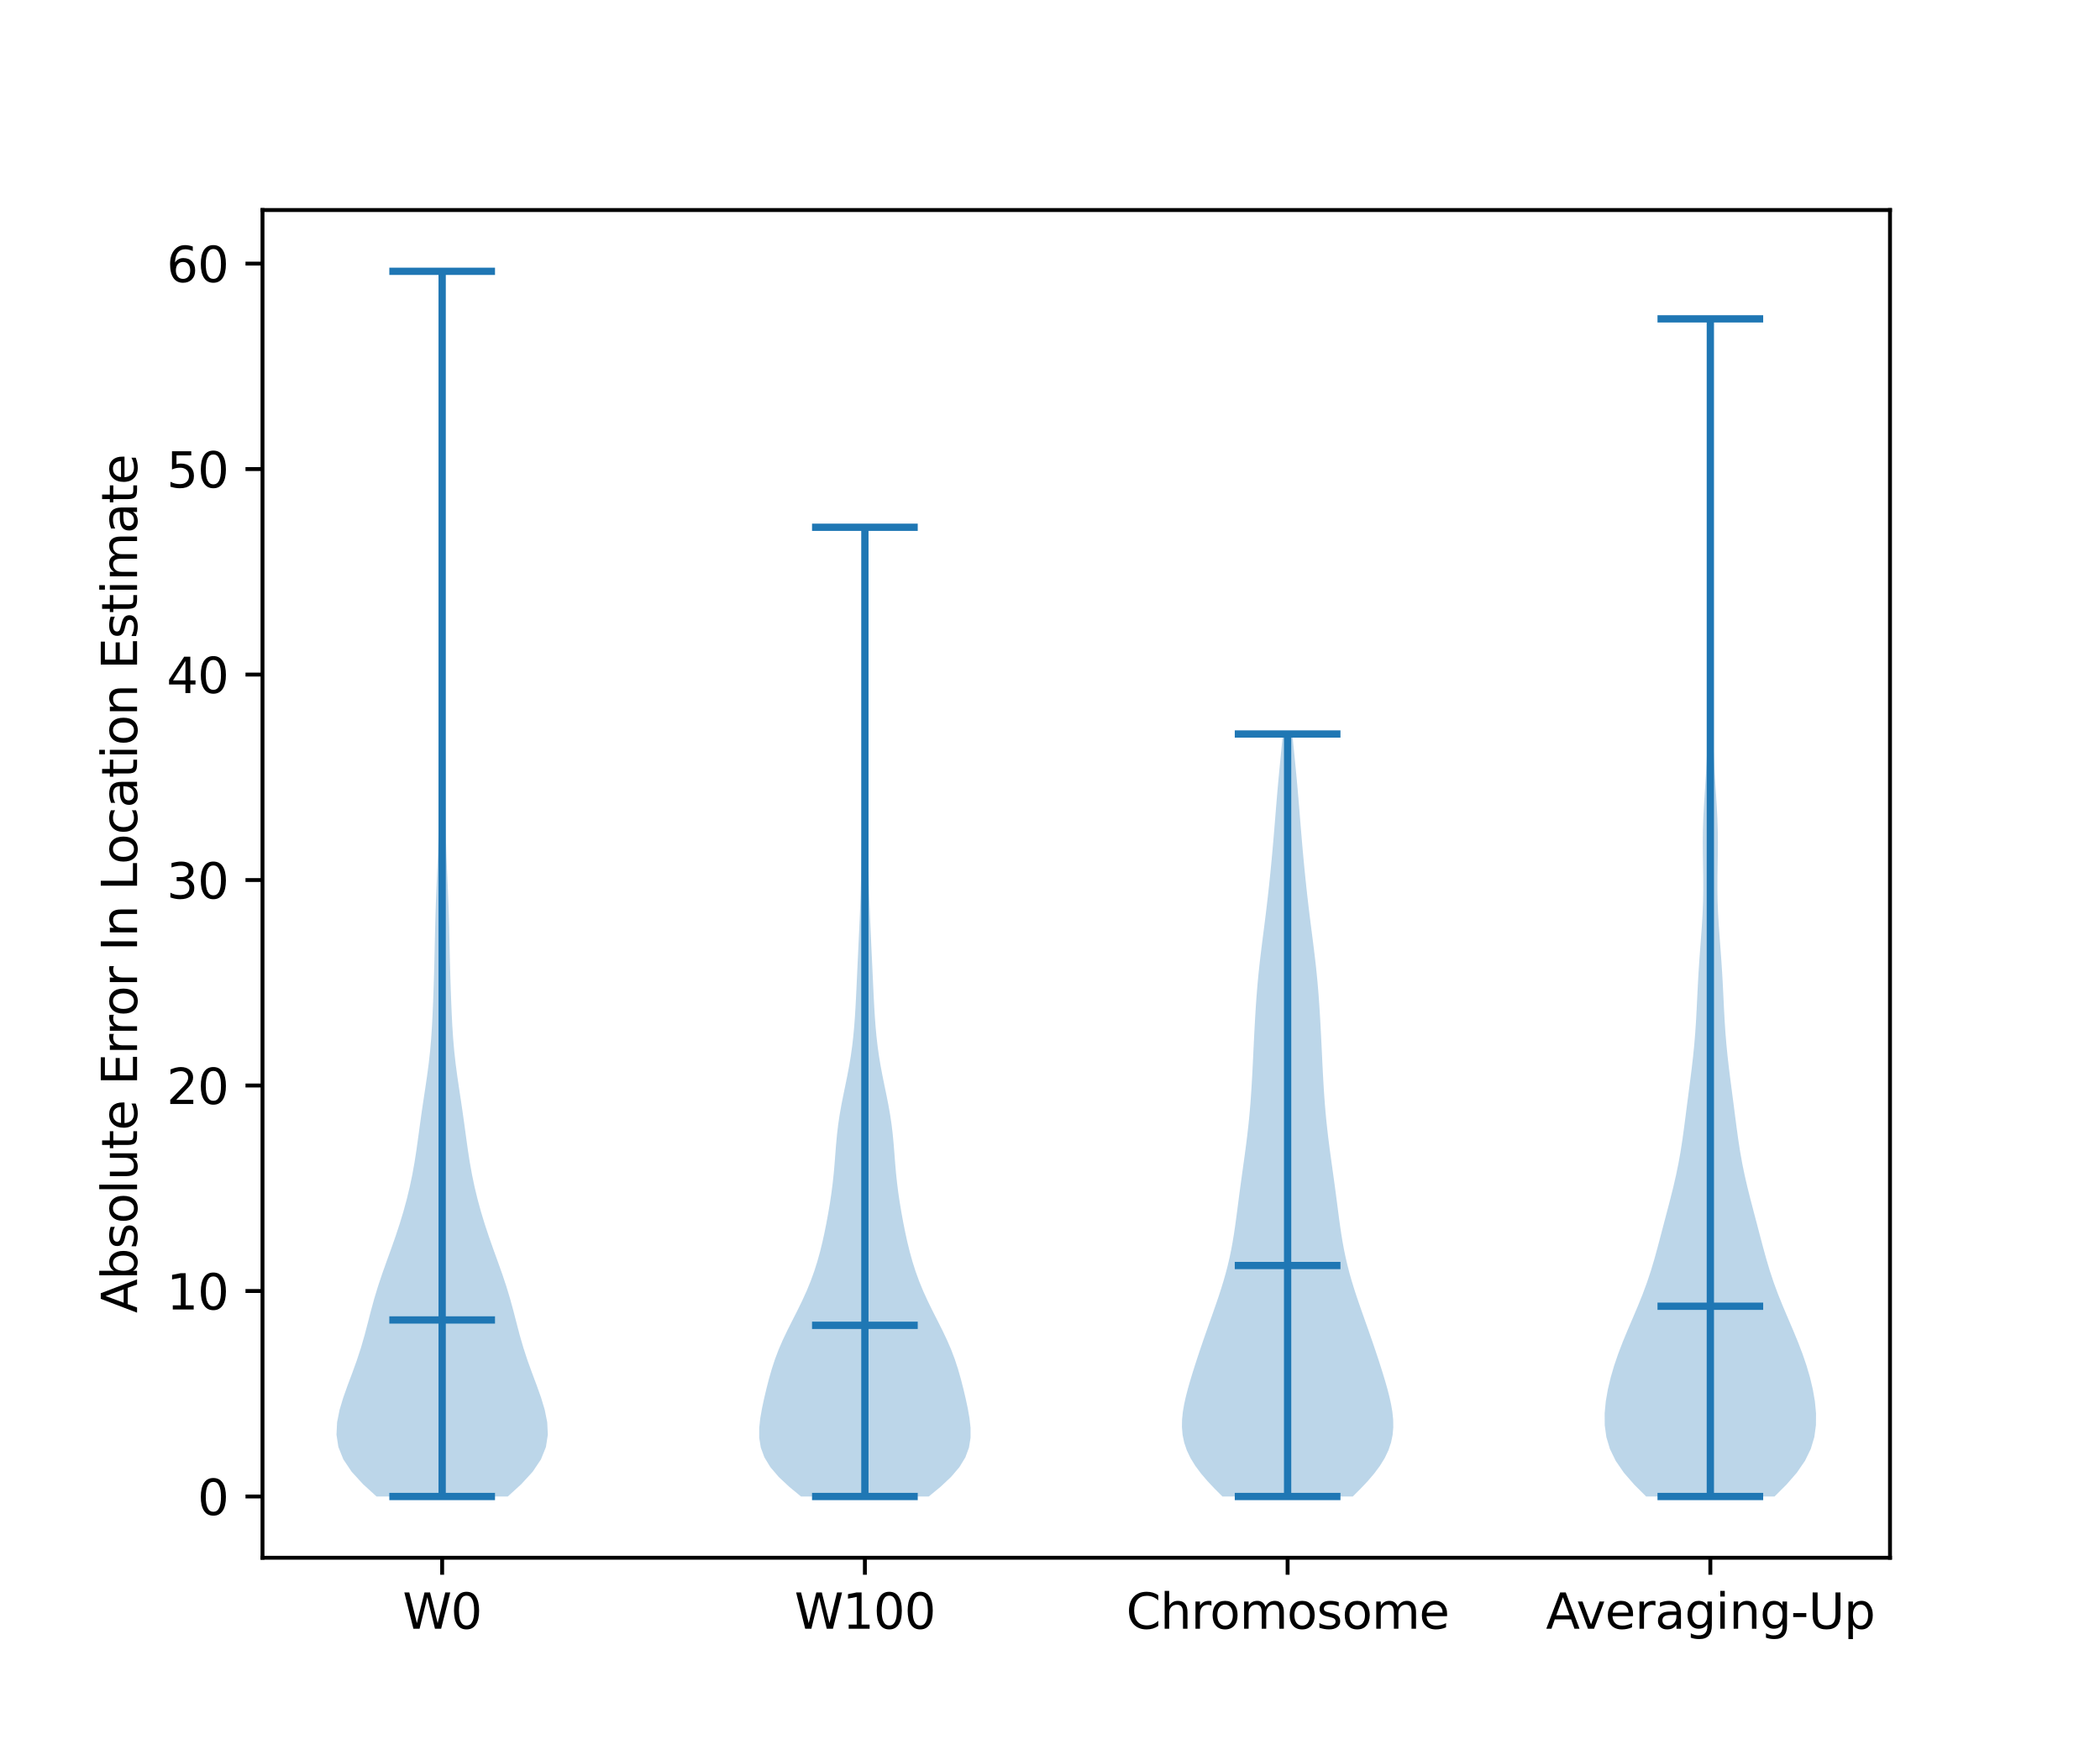 <?xml version="1.0" encoding="utf-8" standalone="no"?>
<!DOCTYPE svg PUBLIC "-//W3C//DTD SVG 1.1//EN"
  "http://www.w3.org/Graphics/SVG/1.1/DTD/svg11.dtd">
<svg xmlns:xlink="http://www.w3.org/1999/xlink" width="432pt" height="360pt" viewBox="0 0 432 360" xmlns="http://www.w3.org/2000/svg" version="1.1">
 <defs>
  <style type="text/css">*{stroke-linejoin: round; stroke-linecap: butt}</style>
 </defs>
 <g id="figure_1">
  <g id="patch_1">
   <path d="M 0 360 
L 432 360 
L 432 0 
L 0 0 
z
" style="fill: #ffffff"/>
  </g>
  <g id="axes_1">
   <g id="patch_2">
    <path d="M 54 320.4 
L 388.8 320.4 
L 388.8 43.2 
L 54 43.2 
z
" style="fill: #ffffff"/>
   </g>
   <g id="PolyCollection_1">
    <path d="M 104.463 307.8 
L 77.454 307.8 
L 74.669 305.255 
L 72.335 302.709 
L 70.63 300.164 
L 69.609 297.618 
L 69.218 295.073 
L 69.344 292.527 
L 69.854 289.982 
L 70.619 287.436 
L 71.528 284.891 
L 72.482 282.345 
L 73.401 279.8 
L 74.236 277.255 
L 74.974 274.709 
L 75.645 272.164 
L 76.301 269.618 
L 76.998 267.073 
L 77.772 264.527 
L 78.624 261.982 
L 79.531 259.436 
L 80.452 256.891 
L 81.349 254.345 
L 82.192 251.8 
L 82.966 249.255 
L 83.663 246.709 
L 84.28 244.164 
L 84.815 241.618 
L 85.273 239.073 
L 85.669 236.527 
L 86.025 233.982 
L 86.37 231.436 
L 86.725 228.891 
L 87.101 226.345 
L 87.487 223.8 
L 87.861 221.255 
L 88.197 218.709 
L 88.478 216.164 
L 88.697 213.618 
L 88.864 211.073 
L 88.993 208.527 
L 89.099 205.982 
L 89.191 203.436 
L 89.272 200.891 
L 89.343 198.345 
L 89.403 195.8 
L 89.458 193.255 
L 89.516 190.709 
L 89.586 188.164 
L 89.672 185.618 
L 89.775 183.073 
L 89.887 180.527 
L 89.998 177.982 
L 90.096 175.436 
L 90.173 172.891 
L 90.222 170.345 
L 90.247 167.8 
L 90.255 165.255 
L 90.255 162.709 
L 90.261 160.164 
L 90.279 157.618 
L 90.313 155.073 
L 90.36 152.527 
L 90.414 149.982 
L 90.472 147.436 
L 90.529 144.891 
L 90.586 142.345 
L 90.643 139.8 
L 90.7 137.255 
L 90.756 134.709 
L 90.809 132.164 
L 90.854 129.618 
L 90.891 127.073 
L 90.917 124.527 
L 90.935 121.982 
L 90.945 119.436 
L 90.95 116.891 
L 90.951 114.345 
L 90.948 111.8 
L 90.942 109.255 
L 90.932 106.709 
L 90.92 104.164 
L 90.907 101.618 
L 90.894 99.073 
L 90.882 96.527 
L 90.873 93.982 
L 90.868 91.436 
L 90.866 88.891 
L 90.868 86.345 
L 90.874 83.8 
L 90.883 81.255 
L 90.894 78.709 
L 90.905 76.164 
L 90.916 73.618 
L 90.922 71.073 
L 90.924 68.527 
L 90.92 65.982 
L 90.913 63.436 
L 90.905 60.891 
L 90.899 58.345 
L 90.897 55.8 
L 91.02 55.8 
L 91.02 55.8 
L 91.018 58.345 
L 91.011 60.891 
L 91.004 63.436 
L 90.997 65.982 
L 90.993 68.527 
L 90.995 71.073 
L 91.001 73.618 
L 91.011 76.164 
L 91.023 78.709 
L 91.034 81.255 
L 91.043 83.8 
L 91.049 86.345 
L 91.051 88.891 
L 91.049 91.436 
L 91.044 93.982 
L 91.035 96.527 
L 91.023 99.073 
L 91.01 101.618 
L 90.996 104.164 
L 90.984 106.709 
L 90.975 109.255 
L 90.969 111.8 
L 90.966 114.345 
L 90.967 116.891 
L 90.972 119.436 
L 90.982 121.982 
L 91 124.527 
L 91.026 127.073 
L 91.063 129.618 
L 91.108 132.164 
L 91.161 134.709 
L 91.217 137.255 
L 91.274 139.8 
L 91.331 142.345 
L 91.388 144.891 
L 91.445 147.436 
L 91.503 149.982 
L 91.557 152.527 
L 91.604 155.073 
L 91.638 157.618 
L 91.656 160.164 
L 91.661 162.709 
L 91.662 165.255 
L 91.67 167.8 
L 91.695 170.345 
L 91.744 172.891 
L 91.821 175.436 
L 91.919 177.982 
L 92.03 180.527 
L 92.142 183.073 
L 92.245 185.618 
L 92.331 188.164 
L 92.401 190.709 
L 92.459 193.255 
L 92.514 195.8 
L 92.574 198.345 
L 92.645 200.891 
L 92.726 203.436 
L 92.818 205.982 
L 92.924 208.527 
L 93.053 211.073 
L 93.22 213.618 
L 93.439 216.164 
L 93.72 218.709 
L 94.056 221.255 
L 94.43 223.8 
L 94.816 226.345 
L 95.191 228.891 
L 95.547 231.436 
L 95.892 233.982 
L 96.248 236.527 
L 96.643 239.073 
L 97.102 241.618 
L 97.637 244.164 
L 98.254 246.709 
L 98.951 249.255 
L 99.725 251.8 
L 100.568 254.345 
L 101.465 256.891 
L 102.386 259.436 
L 103.293 261.982 
L 104.145 264.527 
L 104.918 267.073 
L 105.616 269.618 
L 106.272 272.164 
L 106.942 274.709 
L 107.681 277.255 
L 108.516 279.8 
L 109.435 282.345 
L 110.389 284.891 
L 111.298 287.436 
L 112.063 289.982 
L 112.572 292.527 
L 112.699 295.073 
L 112.308 297.618 
L 111.287 300.164 
L 109.582 302.709 
L 107.248 305.255 
L 104.463 307.8 
z
" clip-path="url(#pc17bf6a31d)" style="fill: #1f77b4; fill-opacity: 0.3"/>
   </g>
   <g id="PolyCollection_2">
    <path d="M 191.063 307.8 
L 164.776 307.8 
L 162.333 305.786 
L 160.187 303.773 
L 158.47 301.759 
L 157.246 299.745 
L 156.505 297.732 
L 156.181 295.718 
L 156.179 293.704 
L 156.399 291.691 
L 156.755 289.677 
L 157.186 287.663 
L 157.661 285.65 
L 158.177 283.636 
L 158.751 281.622 
L 159.409 279.609 
L 160.171 277.595 
L 161.042 275.581 
L 162.002 273.568 
L 163.017 271.554 
L 164.039 269.54 
L 165.024 267.527 
L 165.939 265.513 
L 166.764 263.499 
L 167.494 261.486 
L 168.133 259.472 
L 168.693 257.459 
L 169.187 255.445 
L 169.63 253.431 
L 170.032 251.418 
L 170.401 249.404 
L 170.738 247.39 
L 171.038 245.377 
L 171.296 243.363 
L 171.51 241.349 
L 171.687 239.336 
L 171.843 237.322 
L 172.002 235.308 
L 172.191 233.295 
L 172.43 231.281 
L 172.729 229.267 
L 173.086 227.254 
L 173.484 225.24 
L 173.901 223.226 
L 174.31 221.213 
L 174.689 219.199 
L 175.023 217.185 
L 175.305 215.172 
L 175.535 213.158 
L 175.72 211.144 
L 175.869 209.131 
L 175.992 207.117 
L 176.099 205.103 
L 176.196 203.09 
L 176.29 201.076 
L 176.382 199.062 
L 176.476 197.049 
L 176.571 195.035 
L 176.665 193.021 
L 176.758 191.008 
L 176.848 188.994 
L 176.931 186.98 
L 177.005 184.967 
L 177.07 182.953 
L 177.124 180.939 
L 177.168 178.926 
L 177.205 176.912 
L 177.239 174.898 
L 177.271 172.885 
L 177.305 170.871 
L 177.34 168.858 
L 177.375 166.844 
L 177.411 164.83 
L 177.447 162.817 
L 177.485 160.803 
L 177.525 158.789 
L 177.568 156.776 
L 177.612 154.762 
L 177.658 152.748 
L 177.701 150.735 
L 177.74 148.721 
L 177.775 146.707 
L 177.804 144.694 
L 177.829 142.68 
L 177.85 140.666 
L 177.866 138.653 
L 177.877 136.639 
L 177.883 134.625 
L 177.884 132.612 
L 177.881 130.598 
L 177.874 128.584 
L 177.864 126.571 
L 177.853 124.557 
L 177.843 122.543 
L 177.835 120.53 
L 177.829 118.516 
L 177.825 116.502 
L 177.824 114.489 
L 177.826 112.475 
L 177.829 110.461 
L 177.836 108.448 
L 178.003 108.448 
L 178.003 108.448 
L 178.01 110.461 
L 178.013 112.475 
L 178.015 114.489 
L 178.014 116.502 
L 178.01 118.516 
L 178.004 120.53 
L 177.996 122.543 
L 177.986 124.557 
L 177.975 126.571 
L 177.965 128.584 
L 177.958 130.598 
L 177.955 132.612 
L 177.956 134.625 
L 177.962 136.639 
L 177.973 138.653 
L 177.989 140.666 
L 178.01 142.68 
L 178.035 144.694 
L 178.064 146.707 
L 178.099 148.721 
L 178.138 150.735 
L 178.181 152.748 
L 178.226 154.762 
L 178.271 156.776 
L 178.314 158.789 
L 178.354 160.803 
L 178.392 162.817 
L 178.428 164.83 
L 178.464 166.844 
L 178.499 168.858 
L 178.534 170.871 
L 178.568 172.885 
L 178.6 174.898 
L 178.634 176.912 
L 178.671 178.926 
L 178.715 180.939 
L 178.769 182.953 
L 178.833 184.967 
L 178.908 186.98 
L 178.991 188.994 
L 179.081 191.008 
L 179.174 193.021 
L 179.268 195.035 
L 179.363 197.049 
L 179.457 199.062 
L 179.549 201.076 
L 179.643 203.09 
L 179.74 205.103 
L 179.847 207.117 
L 179.97 209.131 
L 180.119 211.144 
L 180.304 213.158 
L 180.534 215.172 
L 180.816 217.185 
L 181.15 219.199 
L 181.529 221.213 
L 181.938 223.226 
L 182.355 225.24 
L 182.753 227.254 
L 183.11 229.267 
L 183.409 231.281 
L 183.648 233.295 
L 183.837 235.308 
L 183.996 237.322 
L 184.152 239.336 
L 184.329 241.349 
L 184.543 243.363 
L 184.801 245.377 
L 185.101 247.39 
L 185.438 249.404 
L 185.807 251.418 
L 186.209 253.431 
L 186.651 255.445 
L 187.146 257.459 
L 187.706 259.472 
L 188.345 261.486 
L 189.075 263.499 
L 189.9 265.513 
L 190.815 267.527 
L 191.8 269.54 
L 192.822 271.554 
L 193.837 273.568 
L 194.797 275.581 
L 195.668 277.595 
L 196.43 279.609 
L 197.088 281.622 
L 197.662 283.636 
L 198.178 285.65 
L 198.653 287.663 
L 199.084 289.677 
L 199.439 291.691 
L 199.66 293.704 
L 199.658 295.718 
L 199.334 297.732 
L 198.593 299.745 
L 197.369 301.759 
L 195.652 303.773 
L 193.505 305.786 
L 191.063 307.8 
z
" clip-path="url(#pc17bf6a31d)" style="fill: #1f77b4; fill-opacity: 0.3"/>
   </g>
   <g id="PolyCollection_3">
    <path d="M 278.29 307.8 
L 251.471 307.8 
L 249.885 306.216 
L 248.393 304.632 
L 247.041 303.047 
L 245.866 301.463 
L 244.894 299.879 
L 244.14 298.295 
L 243.604 296.711 
L 243.277 295.126 
L 243.14 293.542 
L 243.168 291.958 
L 243.332 290.374 
L 243.604 288.79 
L 243.957 287.206 
L 244.368 285.621 
L 244.82 284.037 
L 245.3 282.453 
L 245.799 280.869 
L 246.314 279.285 
L 246.841 277.7 
L 247.38 276.116 
L 247.929 274.532 
L 248.486 272.948 
L 249.048 271.364 
L 249.609 269.779 
L 250.162 268.195 
L 250.701 266.611 
L 251.216 265.027 
L 251.702 263.443 
L 252.153 261.859 
L 252.564 260.274 
L 252.934 258.69 
L 253.264 257.106 
L 253.557 255.522 
L 253.819 253.938 
L 254.056 252.353 
L 254.276 250.769 
L 254.485 249.185 
L 254.69 247.601 
L 254.896 246.017 
L 255.107 244.432 
L 255.322 242.848 
L 255.542 241.264 
L 255.764 239.68 
L 255.984 238.096 
L 256.2 236.512 
L 256.406 234.927 
L 256.601 233.343 
L 256.781 231.759 
L 256.944 230.175 
L 257.092 228.591 
L 257.224 227.006 
L 257.341 225.422 
L 257.445 223.838 
L 257.539 222.254 
L 257.625 220.67 
L 257.706 219.085 
L 257.783 217.501 
L 257.859 215.917 
L 257.936 214.333 
L 258.014 212.749 
L 258.097 211.165 
L 258.185 209.58 
L 258.279 207.996 
L 258.383 206.412 
L 258.497 204.828 
L 258.623 203.244 
L 258.764 201.659 
L 258.918 200.075 
L 259.086 198.491 
L 259.268 196.907 
L 259.459 195.323 
L 259.658 193.738 
L 259.86 192.154 
L 260.064 190.57 
L 260.264 188.986 
L 260.46 187.402 
L 260.649 185.817 
L 260.832 184.233 
L 261.007 182.649 
L 261.175 181.065 
L 261.336 179.481 
L 261.492 177.897 
L 261.641 176.312 
L 261.785 174.728 
L 261.923 173.144 
L 262.057 171.56 
L 262.188 169.976 
L 262.317 168.391 
L 262.445 166.807 
L 262.574 165.223 
L 262.706 163.639 
L 262.843 162.055 
L 262.986 160.47 
L 263.134 158.886 
L 263.286 157.302 
L 263.442 155.718 
L 263.6 154.134 
L 263.755 152.55 
L 263.907 150.965 
L 265.854 150.965 
L 265.854 150.965 
L 266.006 152.55 
L 266.161 154.134 
L 266.319 155.718 
L 266.475 157.302 
L 266.627 158.886 
L 266.775 160.47 
L 266.918 162.055 
L 267.055 163.639 
L 267.187 165.223 
L 267.316 166.807 
L 267.444 168.391 
L 267.573 169.976 
L 267.704 171.56 
L 267.838 173.144 
L 267.976 174.728 
L 268.12 176.312 
L 268.269 177.897 
L 268.425 179.481 
L 268.586 181.065 
L 268.754 182.649 
L 268.929 184.233 
L 269.112 185.817 
L 269.301 187.402 
L 269.497 188.986 
L 269.697 190.57 
L 269.901 192.154 
L 270.103 193.738 
L 270.302 195.323 
L 270.493 196.907 
L 270.675 198.491 
L 270.843 200.075 
L 270.998 201.659 
L 271.138 203.244 
L 271.264 204.828 
L 271.378 206.412 
L 271.482 207.996 
L 271.576 209.58 
L 271.664 211.165 
L 271.747 212.749 
L 271.825 214.333 
L 271.902 215.917 
L 271.978 217.501 
L 272.055 219.085 
L 272.136 220.67 
L 272.222 222.254 
L 272.316 223.838 
L 272.42 225.422 
L 272.537 227.006 
L 272.669 228.591 
L 272.817 230.175 
L 272.981 231.759 
L 273.16 233.343 
L 273.355 234.927 
L 273.561 236.512 
L 273.777 238.096 
L 273.997 239.68 
L 274.219 241.264 
L 274.439 242.848 
L 274.654 244.432 
L 274.865 246.017 
L 275.071 247.601 
L 275.276 249.185 
L 275.485 250.769 
L 275.705 252.353 
L 275.942 253.938 
L 276.204 255.522 
L 276.497 257.106 
L 276.827 258.69 
L 277.197 260.274 
L 277.608 261.859 
L 278.059 263.443 
L 278.545 265.027 
L 279.06 266.611 
L 279.599 268.195 
L 280.152 269.779 
L 280.713 271.364 
L 281.275 272.948 
L 281.832 274.532 
L 282.381 276.116 
L 282.92 277.7 
L 283.447 279.285 
L 283.962 280.869 
L 284.461 282.453 
L 284.941 284.037 
L 285.393 285.621 
L 285.804 287.206 
L 286.157 288.79 
L 286.429 290.374 
L 286.593 291.958 
L 286.621 293.542 
L 286.484 295.126 
L 286.157 296.711 
L 285.621 298.295 
L 284.867 299.879 
L 283.895 301.463 
L 282.72 303.047 
L 281.368 304.632 
L 279.876 306.216 
L 278.29 307.8 
z
" clip-path="url(#pc17bf6a31d)" style="fill: #1f77b4; fill-opacity: 0.3"/>
   </g>
   <g id="PolyCollection_4">
    <path d="M 365.049 307.8 
L 338.634 307.8 
L 336.177 305.353 
L 334.049 302.907 
L 332.368 300.46 
L 331.177 298.013 
L 330.448 295.567 
L 330.116 293.12 
L 330.101 290.673 
L 330.332 288.227 
L 330.756 285.78 
L 331.337 283.333 
L 332.053 280.887 
L 332.889 278.44 
L 333.826 275.993 
L 334.837 273.547 
L 335.884 271.1 
L 336.923 268.653 
L 337.91 266.207 
L 338.815 263.76 
L 339.626 261.313 
L 340.355 258.867 
L 341.028 256.42 
L 341.674 253.973 
L 342.316 251.527 
L 342.961 249.08 
L 343.6 246.633 
L 344.213 244.187 
L 344.778 241.74 
L 345.281 239.293 
L 345.718 236.847 
L 346.096 234.4 
L 346.434 231.953 
L 346.753 229.507 
L 347.068 227.06 
L 347.387 224.613 
L 347.706 222.167 
L 348.013 219.72 
L 348.294 217.273 
L 348.538 214.827 
L 348.738 212.38 
L 348.899 209.933 
L 349.031 207.487 
L 349.15 205.04 
L 349.271 202.593 
L 349.408 200.147 
L 349.566 197.7 
L 349.744 195.253 
L 349.929 192.807 
L 350.103 190.36 
L 350.246 187.913 
L 350.342 185.467 
L 350.384 183.02 
L 350.379 180.574 
L 350.343 178.127 
L 350.304 175.68 
L 350.287 173.234 
L 350.314 170.787 
L 350.392 168.34 
L 350.515 165.894 
L 350.667 163.447 
L 350.828 161 
L 350.976 158.554 
L 351.102 156.107 
L 351.202 153.66 
L 351.28 151.214 
L 351.346 148.767 
L 351.406 146.32 
L 351.466 143.874 
L 351.528 141.427 
L 351.587 138.98 
L 351.642 136.534 
L 351.687 134.087 
L 351.721 131.64 
L 351.742 129.194 
L 351.754 126.747 
L 351.757 124.3 
L 351.754 121.854 
L 351.749 119.407 
L 351.742 116.96 
L 351.735 114.514 
L 351.727 112.067 
L 351.719 109.62 
L 351.713 107.174 
L 351.711 104.727 
L 351.715 102.28 
L 351.724 99.834 
L 351.739 97.387 
L 351.757 94.94 
L 351.776 92.494 
L 351.793 90.047 
L 351.807 87.6 
L 351.816 85.154 
L 351.82 82.707 
L 351.819 80.26 
L 351.814 77.814 
L 351.806 75.367 
L 351.796 72.92 
L 351.788 70.474 
L 351.781 68.027 
L 351.779 65.58 
L 351.904 65.58 
L 351.904 65.58 
L 351.902 68.027 
L 351.896 70.474 
L 351.887 72.92 
L 351.877 75.367 
L 351.869 77.814 
L 351.864 80.26 
L 351.863 82.707 
L 351.867 85.154 
L 351.876 87.6 
L 351.89 90.047 
L 351.908 92.494 
L 351.927 94.94 
L 351.945 97.387 
L 351.959 99.834 
L 351.969 102.28 
L 351.972 104.727 
L 351.97 107.174 
L 351.964 109.62 
L 351.957 112.067 
L 351.949 114.514 
L 351.941 116.96 
L 351.934 119.407 
L 351.929 121.854 
L 351.927 124.3 
L 351.93 126.747 
L 351.941 129.194 
L 351.962 131.64 
L 351.996 134.087 
L 352.041 136.534 
L 352.096 138.98 
L 352.156 141.427 
L 352.217 143.874 
L 352.277 146.32 
L 352.337 148.767 
L 352.403 151.214 
L 352.481 153.66 
L 352.581 156.107 
L 352.707 158.554 
L 352.856 161 
L 353.016 163.447 
L 353.168 165.894 
L 353.291 168.34 
L 353.369 170.787 
L 353.396 173.234 
L 353.379 175.68 
L 353.34 178.127 
L 353.304 180.574 
L 353.299 183.02 
L 353.341 185.467 
L 353.437 187.913 
L 353.58 190.36 
L 353.754 192.807 
L 353.939 195.253 
L 354.117 197.7 
L 354.275 200.147 
L 354.412 202.593 
L 354.533 205.04 
L 354.652 207.487 
L 354.784 209.933 
L 354.945 212.38 
L 355.146 214.827 
L 355.389 217.273 
L 355.67 219.72 
L 355.977 222.167 
L 356.296 224.613 
L 356.615 227.06 
L 356.93 229.507 
L 357.249 231.953 
L 357.587 234.4 
L 357.965 236.847 
L 358.402 239.293 
L 358.905 241.74 
L 359.47 244.187 
L 360.083 246.633 
L 360.722 249.08 
L 361.367 251.527 
L 362.009 253.973 
L 362.655 256.42 
L 363.328 258.867 
L 364.057 261.313 
L 364.869 263.76 
L 365.773 266.207 
L 366.76 268.653 
L 367.799 271.1 
L 368.846 273.547 
L 369.858 275.993 
L 370.795 278.44 
L 371.63 280.887 
L 372.347 283.333 
L 372.927 285.78 
L 373.351 288.227 
L 373.582 290.673 
L 373.567 293.12 
L 373.235 295.567 
L 372.506 298.013 
L 371.315 300.46 
L 369.634 302.907 
L 367.506 305.353 
L 365.049 307.8 
z
" clip-path="url(#pc17bf6a31d)" style="fill: #1f77b4; fill-opacity: 0.3"/>
   </g>
   <g id="matplotlib.axis_1">
    <g id="xtick_1">
     <g id="line2d_1">
      <defs>
       <path id="me170555b74" d="M 0 0 
L 0 3.5 
" style="stroke: #000000; stroke-width: 0.8"/>
      </defs>
      <g>
       <use xlink:href="#me170555b74" x="90.958" y="320.4" style="stroke: #000000; stroke-width: 0.8"/>
      </g>
     </g>
     <g id="text_1">
      <!-- W0 -->
      <g transform="translate(82.833 334.998) scale(0.1 -0.1)">
       <defs>
        <path id="DejaVuSans-57" d="M 213 4666 
L 850 4666 
L 1831 722 
L 2809 4666 
L 3519 4666 
L 4500 722 
L 5478 4666 
L 6119 4666 
L 4947 0 
L 4153 0 
L 3169 4050 
L 2175 0 
L 1381 0 
L 213 4666 
z
" transform="scale(0.016)"/>
        <path id="DejaVuSans-30" d="M 2034 4250 
Q 1547 4250 1301 3770 
Q 1056 3291 1056 2328 
Q 1056 1369 1301 889 
Q 1547 409 2034 409 
Q 2525 409 2770 889 
Q 3016 1369 3016 2328 
Q 3016 3291 2770 3770 
Q 2525 4250 2034 4250 
z
M 2034 4750 
Q 2819 4750 3233 4129 
Q 3647 3509 3647 2328 
Q 3647 1150 3233 529 
Q 2819 -91 2034 -91 
Q 1250 -91 836 529 
Q 422 1150 422 2328 
Q 422 3509 836 4129 
Q 1250 4750 2034 4750 
z
" transform="scale(0.016)"/>
       </defs>
       <use xlink:href="#DejaVuSans-57"/>
       <use xlink:href="#DejaVuSans-30" x="98.877"/>
      </g>
     </g>
    </g>
    <g id="xtick_2">
     <g id="line2d_2">
      <g>
       <use xlink:href="#me170555b74" x="177.919" y="320.4" style="stroke: #000000; stroke-width: 0.8"/>
      </g>
     </g>
     <g id="text_2">
      <!-- W100 -->
      <g transform="translate(163.432 334.998) scale(0.1 -0.1)">
       <defs>
        <path id="DejaVuSans-31" d="M 794 531 
L 1825 531 
L 1825 4091 
L 703 3866 
L 703 4441 
L 1819 4666 
L 2450 4666 
L 2450 531 
L 3481 531 
L 3481 0 
L 794 0 
L 794 531 
z
" transform="scale(0.016)"/>
       </defs>
       <use xlink:href="#DejaVuSans-57"/>
       <use xlink:href="#DejaVuSans-31" x="98.877"/>
       <use xlink:href="#DejaVuSans-30" x="162.5"/>
       <use xlink:href="#DejaVuSans-30" x="226.123"/>
      </g>
     </g>
    </g>
    <g id="xtick_3">
     <g id="line2d_3">
      <g>
       <use xlink:href="#me170555b74" x="264.881" y="320.4" style="stroke: #000000; stroke-width: 0.8"/>
      </g>
     </g>
     <g id="text_3">
      <!-- Chromosome -->
      <g transform="translate(231.677 334.998) scale(0.1 -0.1)">
       <defs>
        <path id="DejaVuSans-43" d="M 4122 4306 
L 4122 3641 
Q 3803 3938 3442 4084 
Q 3081 4231 2675 4231 
Q 1875 4231 1450 3742 
Q 1025 3253 1025 2328 
Q 1025 1406 1450 917 
Q 1875 428 2675 428 
Q 3081 428 3442 575 
Q 3803 722 4122 1019 
L 4122 359 
Q 3791 134 3420 21 
Q 3050 -91 2638 -91 
Q 1578 -91 968 557 
Q 359 1206 359 2328 
Q 359 3453 968 4101 
Q 1578 4750 2638 4750 
Q 3056 4750 3426 4639 
Q 3797 4528 4122 4306 
z
" transform="scale(0.016)"/>
        <path id="DejaVuSans-68" d="M 3513 2113 
L 3513 0 
L 2938 0 
L 2938 2094 
Q 2938 2591 2744 2837 
Q 2550 3084 2163 3084 
Q 1697 3084 1428 2787 
Q 1159 2491 1159 1978 
L 1159 0 
L 581 0 
L 581 4863 
L 1159 4863 
L 1159 2956 
Q 1366 3272 1645 3428 
Q 1925 3584 2291 3584 
Q 2894 3584 3203 3211 
Q 3513 2838 3513 2113 
z
" transform="scale(0.016)"/>
        <path id="DejaVuSans-72" d="M 2631 2963 
Q 2534 3019 2420 3045 
Q 2306 3072 2169 3072 
Q 1681 3072 1420 2755 
Q 1159 2438 1159 1844 
L 1159 0 
L 581 0 
L 581 3500 
L 1159 3500 
L 1159 2956 
Q 1341 3275 1631 3429 
Q 1922 3584 2338 3584 
Q 2397 3584 2469 3576 
Q 2541 3569 2628 3553 
L 2631 2963 
z
" transform="scale(0.016)"/>
        <path id="DejaVuSans-6f" d="M 1959 3097 
Q 1497 3097 1228 2736 
Q 959 2375 959 1747 
Q 959 1119 1226 758 
Q 1494 397 1959 397 
Q 2419 397 2687 759 
Q 2956 1122 2956 1747 
Q 2956 2369 2687 2733 
Q 2419 3097 1959 3097 
z
M 1959 3584 
Q 2709 3584 3137 3096 
Q 3566 2609 3566 1747 
Q 3566 888 3137 398 
Q 2709 -91 1959 -91 
Q 1206 -91 779 398 
Q 353 888 353 1747 
Q 353 2609 779 3096 
Q 1206 3584 1959 3584 
z
" transform="scale(0.016)"/>
        <path id="DejaVuSans-6d" d="M 3328 2828 
Q 3544 3216 3844 3400 
Q 4144 3584 4550 3584 
Q 5097 3584 5394 3201 
Q 5691 2819 5691 2113 
L 5691 0 
L 5113 0 
L 5113 2094 
Q 5113 2597 4934 2840 
Q 4756 3084 4391 3084 
Q 3944 3084 3684 2787 
Q 3425 2491 3425 1978 
L 3425 0 
L 2847 0 
L 2847 2094 
Q 2847 2600 2669 2842 
Q 2491 3084 2119 3084 
Q 1678 3084 1418 2786 
Q 1159 2488 1159 1978 
L 1159 0 
L 581 0 
L 581 3500 
L 1159 3500 
L 1159 2956 
Q 1356 3278 1631 3431 
Q 1906 3584 2284 3584 
Q 2666 3584 2933 3390 
Q 3200 3197 3328 2828 
z
" transform="scale(0.016)"/>
        <path id="DejaVuSans-73" d="M 2834 3397 
L 2834 2853 
Q 2591 2978 2328 3040 
Q 2066 3103 1784 3103 
Q 1356 3103 1142 2972 
Q 928 2841 928 2578 
Q 928 2378 1081 2264 
Q 1234 2150 1697 2047 
L 1894 2003 
Q 2506 1872 2764 1633 
Q 3022 1394 3022 966 
Q 3022 478 2636 193 
Q 2250 -91 1575 -91 
Q 1294 -91 989 -36 
Q 684 19 347 128 
L 347 722 
Q 666 556 975 473 
Q 1284 391 1588 391 
Q 1994 391 2212 530 
Q 2431 669 2431 922 
Q 2431 1156 2273 1281 
Q 2116 1406 1581 1522 
L 1381 1569 
Q 847 1681 609 1914 
Q 372 2147 372 2553 
Q 372 3047 722 3315 
Q 1072 3584 1716 3584 
Q 2034 3584 2315 3537 
Q 2597 3491 2834 3397 
z
" transform="scale(0.016)"/>
        <path id="DejaVuSans-65" d="M 3597 1894 
L 3597 1613 
L 953 1613 
Q 991 1019 1311 708 
Q 1631 397 2203 397 
Q 2534 397 2845 478 
Q 3156 559 3463 722 
L 3463 178 
Q 3153 47 2828 -22 
Q 2503 -91 2169 -91 
Q 1331 -91 842 396 
Q 353 884 353 1716 
Q 353 2575 817 3079 
Q 1281 3584 2069 3584 
Q 2775 3584 3186 3129 
Q 3597 2675 3597 1894 
z
M 3022 2063 
Q 3016 2534 2758 2815 
Q 2500 3097 2075 3097 
Q 1594 3097 1305 2825 
Q 1016 2553 972 2059 
L 3022 2063 
z
" transform="scale(0.016)"/>
       </defs>
       <use xlink:href="#DejaVuSans-43"/>
       <use xlink:href="#DejaVuSans-68" x="69.824"/>
       <use xlink:href="#DejaVuSans-72" x="133.203"/>
       <use xlink:href="#DejaVuSans-6f" x="172.066"/>
       <use xlink:href="#DejaVuSans-6d" x="233.248"/>
       <use xlink:href="#DejaVuSans-6f" x="330.66"/>
       <use xlink:href="#DejaVuSans-73" x="391.842"/>
       <use xlink:href="#DejaVuSans-6f" x="443.941"/>
       <use xlink:href="#DejaVuSans-6d" x="505.123"/>
       <use xlink:href="#DejaVuSans-65" x="602.535"/>
      </g>
     </g>
    </g>
    <g id="xtick_4">
     <g id="line2d_4">
      <g>
       <use xlink:href="#me170555b74" x="351.842" y="320.4" style="stroke: #000000; stroke-width: 0.8"/>
      </g>
     </g>
     <g id="text_4">
      <!-- Averaging-Up -->
      <g transform="translate(318.016 334.998) scale(0.1 -0.1)">
       <defs>
        <path id="DejaVuSans-41" d="M 2188 4044 
L 1331 1722 
L 3047 1722 
L 2188 4044 
z
M 1831 4666 
L 2547 4666 
L 4325 0 
L 3669 0 
L 3244 1197 
L 1141 1197 
L 716 0 
L 50 0 
L 1831 4666 
z
" transform="scale(0.016)"/>
        <path id="DejaVuSans-76" d="M 191 3500 
L 800 3500 
L 1894 563 
L 2988 3500 
L 3597 3500 
L 2284 0 
L 1503 0 
L 191 3500 
z
" transform="scale(0.016)"/>
        <path id="DejaVuSans-61" d="M 2194 1759 
Q 1497 1759 1228 1600 
Q 959 1441 959 1056 
Q 959 750 1161 570 
Q 1363 391 1709 391 
Q 2188 391 2477 730 
Q 2766 1069 2766 1631 
L 2766 1759 
L 2194 1759 
z
M 3341 1997 
L 3341 0 
L 2766 0 
L 2766 531 
Q 2569 213 2275 61 
Q 1981 -91 1556 -91 
Q 1019 -91 701 211 
Q 384 513 384 1019 
Q 384 1609 779 1909 
Q 1175 2209 1959 2209 
L 2766 2209 
L 2766 2266 
Q 2766 2663 2505 2880 
Q 2244 3097 1772 3097 
Q 1472 3097 1187 3025 
Q 903 2953 641 2809 
L 641 3341 
Q 956 3463 1253 3523 
Q 1550 3584 1831 3584 
Q 2591 3584 2966 3190 
Q 3341 2797 3341 1997 
z
" transform="scale(0.016)"/>
        <path id="DejaVuSans-67" d="M 2906 1791 
Q 2906 2416 2648 2759 
Q 2391 3103 1925 3103 
Q 1463 3103 1205 2759 
Q 947 2416 947 1791 
Q 947 1169 1205 825 
Q 1463 481 1925 481 
Q 2391 481 2648 825 
Q 2906 1169 2906 1791 
z
M 3481 434 
Q 3481 -459 3084 -895 
Q 2688 -1331 1869 -1331 
Q 1566 -1331 1297 -1286 
Q 1028 -1241 775 -1147 
L 775 -588 
Q 1028 -725 1275 -790 
Q 1522 -856 1778 -856 
Q 2344 -856 2625 -561 
Q 2906 -266 2906 331 
L 2906 616 
Q 2728 306 2450 153 
Q 2172 0 1784 0 
Q 1141 0 747 490 
Q 353 981 353 1791 
Q 353 2603 747 3093 
Q 1141 3584 1784 3584 
Q 2172 3584 2450 3431 
Q 2728 3278 2906 2969 
L 2906 3500 
L 3481 3500 
L 3481 434 
z
" transform="scale(0.016)"/>
        <path id="DejaVuSans-69" d="M 603 3500 
L 1178 3500 
L 1178 0 
L 603 0 
L 603 3500 
z
M 603 4863 
L 1178 4863 
L 1178 4134 
L 603 4134 
L 603 4863 
z
" transform="scale(0.016)"/>
        <path id="DejaVuSans-6e" d="M 3513 2113 
L 3513 0 
L 2938 0 
L 2938 2094 
Q 2938 2591 2744 2837 
Q 2550 3084 2163 3084 
Q 1697 3084 1428 2787 
Q 1159 2491 1159 1978 
L 1159 0 
L 581 0 
L 581 3500 
L 1159 3500 
L 1159 2956 
Q 1366 3272 1645 3428 
Q 1925 3584 2291 3584 
Q 2894 3584 3203 3211 
Q 3513 2838 3513 2113 
z
" transform="scale(0.016)"/>
        <path id="DejaVuSans-2d" d="M 313 2009 
L 1997 2009 
L 1997 1497 
L 313 1497 
L 313 2009 
z
" transform="scale(0.016)"/>
        <path id="DejaVuSans-55" d="M 556 4666 
L 1191 4666 
L 1191 1831 
Q 1191 1081 1462 751 
Q 1734 422 2344 422 
Q 2950 422 3222 751 
Q 3494 1081 3494 1831 
L 3494 4666 
L 4128 4666 
L 4128 1753 
Q 4128 841 3676 375 
Q 3225 -91 2344 -91 
Q 1459 -91 1007 375 
Q 556 841 556 1753 
L 556 4666 
z
" transform="scale(0.016)"/>
        <path id="DejaVuSans-70" d="M 1159 525 
L 1159 -1331 
L 581 -1331 
L 581 3500 
L 1159 3500 
L 1159 2969 
Q 1341 3281 1617 3432 
Q 1894 3584 2278 3584 
Q 2916 3584 3314 3078 
Q 3713 2572 3713 1747 
Q 3713 922 3314 415 
Q 2916 -91 2278 -91 
Q 1894 -91 1617 61 
Q 1341 213 1159 525 
z
M 3116 1747 
Q 3116 2381 2855 2742 
Q 2594 3103 2138 3103 
Q 1681 3103 1420 2742 
Q 1159 2381 1159 1747 
Q 1159 1113 1420 752 
Q 1681 391 2138 391 
Q 2594 391 2855 752 
Q 3116 1113 3116 1747 
z
" transform="scale(0.016)"/>
       </defs>
       <use xlink:href="#DejaVuSans-41"/>
       <use xlink:href="#DejaVuSans-76" x="62.533"/>
       <use xlink:href="#DejaVuSans-65" x="121.713"/>
       <use xlink:href="#DejaVuSans-72" x="183.236"/>
       <use xlink:href="#DejaVuSans-61" x="224.35"/>
       <use xlink:href="#DejaVuSans-67" x="285.629"/>
       <use xlink:href="#DejaVuSans-69" x="349.105"/>
       <use xlink:href="#DejaVuSans-6e" x="376.889"/>
       <use xlink:href="#DejaVuSans-67" x="440.268"/>
       <use xlink:href="#DejaVuSans-2d" x="503.744"/>
       <use xlink:href="#DejaVuSans-55" x="539.828"/>
       <use xlink:href="#DejaVuSans-70" x="613.021"/>
      </g>
     </g>
    </g>
   </g>
   <g id="matplotlib.axis_2">
    <g id="ytick_1">
     <g id="line2d_5">
      <defs>
       <path id="m662dfd202c" d="M 0 0 
L -3.5 0 
" style="stroke: #000000; stroke-width: 0.8"/>
      </defs>
      <g>
       <use xlink:href="#m662dfd202c" x="54" y="307.8" style="stroke: #000000; stroke-width: 0.8"/>
      </g>
     </g>
     <g id="text_5">
      <!-- 0 -->
      <g transform="translate(40.638 311.599) scale(0.1 -0.1)">
       <use xlink:href="#DejaVuSans-30"/>
      </g>
     </g>
    </g>
    <g id="ytick_2">
     <g id="line2d_6">
      <g>
       <use xlink:href="#m662dfd202c" x="54" y="265.536" style="stroke: #000000; stroke-width: 0.8"/>
      </g>
     </g>
     <g id="text_6">
      <!-- 10 -->
      <g transform="translate(34.275 269.335) scale(0.1 -0.1)">
       <use xlink:href="#DejaVuSans-31"/>
       <use xlink:href="#DejaVuSans-30" x="63.623"/>
      </g>
     </g>
    </g>
    <g id="ytick_3">
     <g id="line2d_7">
      <g>
       <use xlink:href="#m662dfd202c" x="54" y="223.272" style="stroke: #000000; stroke-width: 0.8"/>
      </g>
     </g>
     <g id="text_7">
      <!-- 20 -->
      <g transform="translate(34.275 227.071) scale(0.1 -0.1)">
       <defs>
        <path id="DejaVuSans-32" d="M 1228 531 
L 3431 531 
L 3431 0 
L 469 0 
L 469 531 
Q 828 903 1448 1529 
Q 2069 2156 2228 2338 
Q 2531 2678 2651 2914 
Q 2772 3150 2772 3378 
Q 2772 3750 2511 3984 
Q 2250 4219 1831 4219 
Q 1534 4219 1204 4116 
Q 875 4013 500 3803 
L 500 4441 
Q 881 4594 1212 4672 
Q 1544 4750 1819 4750 
Q 2544 4750 2975 4387 
Q 3406 4025 3406 3419 
Q 3406 3131 3298 2873 
Q 3191 2616 2906 2266 
Q 2828 2175 2409 1742 
Q 1991 1309 1228 531 
z
" transform="scale(0.016)"/>
       </defs>
       <use xlink:href="#DejaVuSans-32"/>
       <use xlink:href="#DejaVuSans-30" x="63.623"/>
      </g>
     </g>
    </g>
    <g id="ytick_4">
     <g id="line2d_8">
      <g>
       <use xlink:href="#m662dfd202c" x="54" y="181.008" style="stroke: #000000; stroke-width: 0.8"/>
      </g>
     </g>
     <g id="text_8">
      <!-- 30 -->
      <g transform="translate(34.275 184.807) scale(0.1 -0.1)">
       <defs>
        <path id="DejaVuSans-33" d="M 2597 2516 
Q 3050 2419 3304 2112 
Q 3559 1806 3559 1356 
Q 3559 666 3084 287 
Q 2609 -91 1734 -91 
Q 1441 -91 1130 -33 
Q 819 25 488 141 
L 488 750 
Q 750 597 1062 519 
Q 1375 441 1716 441 
Q 2309 441 2620 675 
Q 2931 909 2931 1356 
Q 2931 1769 2642 2001 
Q 2353 2234 1838 2234 
L 1294 2234 
L 1294 2753 
L 1863 2753 
Q 2328 2753 2575 2939 
Q 2822 3125 2822 3475 
Q 2822 3834 2567 4026 
Q 2313 4219 1838 4219 
Q 1578 4219 1281 4162 
Q 984 4106 628 3988 
L 628 4550 
Q 988 4650 1302 4700 
Q 1616 4750 1894 4750 
Q 2613 4750 3031 4423 
Q 3450 4097 3450 3541 
Q 3450 3153 3228 2886 
Q 3006 2619 2597 2516 
z
" transform="scale(0.016)"/>
       </defs>
       <use xlink:href="#DejaVuSans-33"/>
       <use xlink:href="#DejaVuSans-30" x="63.623"/>
      </g>
     </g>
    </g>
    <g id="ytick_5">
     <g id="line2d_9">
      <g>
       <use xlink:href="#m662dfd202c" x="54" y="138.744" style="stroke: #000000; stroke-width: 0.8"/>
      </g>
     </g>
     <g id="text_9">
      <!-- 40 -->
      <g transform="translate(34.275 142.543) scale(0.1 -0.1)">
       <defs>
        <path id="DejaVuSans-34" d="M 2419 4116 
L 825 1625 
L 2419 1625 
L 2419 4116 
z
M 2253 4666 
L 3047 4666 
L 3047 1625 
L 3713 1625 
L 3713 1100 
L 3047 1100 
L 3047 0 
L 2419 0 
L 2419 1100 
L 313 1100 
L 313 1709 
L 2253 4666 
z
" transform="scale(0.016)"/>
       </defs>
       <use xlink:href="#DejaVuSans-34"/>
       <use xlink:href="#DejaVuSans-30" x="63.623"/>
      </g>
     </g>
    </g>
    <g id="ytick_6">
     <g id="line2d_10">
      <g>
       <use xlink:href="#m662dfd202c" x="54" y="96.48" style="stroke: #000000; stroke-width: 0.8"/>
      </g>
     </g>
     <g id="text_10">
      <!-- 50 -->
      <g transform="translate(34.275 100.279) scale(0.1 -0.1)">
       <defs>
        <path id="DejaVuSans-35" d="M 691 4666 
L 3169 4666 
L 3169 4134 
L 1269 4134 
L 1269 2991 
Q 1406 3038 1543 3061 
Q 1681 3084 1819 3084 
Q 2600 3084 3056 2656 
Q 3513 2228 3513 1497 
Q 3513 744 3044 326 
Q 2575 -91 1722 -91 
Q 1428 -91 1123 -41 
Q 819 9 494 109 
L 494 744 
Q 775 591 1075 516 
Q 1375 441 1709 441 
Q 2250 441 2565 725 
Q 2881 1009 2881 1497 
Q 2881 1984 2565 2268 
Q 2250 2553 1709 2553 
Q 1456 2553 1204 2497 
Q 953 2441 691 2322 
L 691 4666 
z
" transform="scale(0.016)"/>
       </defs>
       <use xlink:href="#DejaVuSans-35"/>
       <use xlink:href="#DejaVuSans-30" x="63.623"/>
      </g>
     </g>
    </g>
    <g id="ytick_7">
     <g id="line2d_11">
      <g>
       <use xlink:href="#m662dfd202c" x="54" y="54.216" style="stroke: #000000; stroke-width: 0.8"/>
      </g>
     </g>
     <g id="text_11">
      <!-- 60 -->
      <g transform="translate(34.275 58.015) scale(0.1 -0.1)">
       <defs>
        <path id="DejaVuSans-36" d="M 2113 2584 
Q 1688 2584 1439 2293 
Q 1191 2003 1191 1497 
Q 1191 994 1439 701 
Q 1688 409 2113 409 
Q 2538 409 2786 701 
Q 3034 994 3034 1497 
Q 3034 2003 2786 2293 
Q 2538 2584 2113 2584 
z
M 3366 4563 
L 3366 3988 
Q 3128 4100 2886 4159 
Q 2644 4219 2406 4219 
Q 1781 4219 1451 3797 
Q 1122 3375 1075 2522 
Q 1259 2794 1537 2939 
Q 1816 3084 2150 3084 
Q 2853 3084 3261 2657 
Q 3669 2231 3669 1497 
Q 3669 778 3244 343 
Q 2819 -91 2113 -91 
Q 1303 -91 875 529 
Q 447 1150 447 2328 
Q 447 3434 972 4092 
Q 1497 4750 2381 4750 
Q 2619 4750 2861 4703 
Q 3103 4656 3366 4563 
z
" transform="scale(0.016)"/>
       </defs>
       <use xlink:href="#DejaVuSans-36"/>
       <use xlink:href="#DejaVuSans-30" x="63.623"/>
      </g>
     </g>
    </g>
    <g id="text_12">
     <!-- Absolute Error In Location Estimate -->
     <g transform="translate(28.195 270.071) rotate(-90) scale(0.1 -0.1)">
      <defs>
       <path id="DejaVuSans-62" d="M 3116 1747 
Q 3116 2381 2855 2742 
Q 2594 3103 2138 3103 
Q 1681 3103 1420 2742 
Q 1159 2381 1159 1747 
Q 1159 1113 1420 752 
Q 1681 391 2138 391 
Q 2594 391 2855 752 
Q 3116 1113 3116 1747 
z
M 1159 2969 
Q 1341 3281 1617 3432 
Q 1894 3584 2278 3584 
Q 2916 3584 3314 3078 
Q 3713 2572 3713 1747 
Q 3713 922 3314 415 
Q 2916 -91 2278 -91 
Q 1894 -91 1617 61 
Q 1341 213 1159 525 
L 1159 0 
L 581 0 
L 581 4863 
L 1159 4863 
L 1159 2969 
z
" transform="scale(0.016)"/>
       <path id="DejaVuSans-6c" d="M 603 4863 
L 1178 4863 
L 1178 0 
L 603 0 
L 603 4863 
z
" transform="scale(0.016)"/>
       <path id="DejaVuSans-75" d="M 544 1381 
L 544 3500 
L 1119 3500 
L 1119 1403 
Q 1119 906 1312 657 
Q 1506 409 1894 409 
Q 2359 409 2629 706 
Q 2900 1003 2900 1516 
L 2900 3500 
L 3475 3500 
L 3475 0 
L 2900 0 
L 2900 538 
Q 2691 219 2414 64 
Q 2138 -91 1772 -91 
Q 1169 -91 856 284 
Q 544 659 544 1381 
z
M 1991 3584 
L 1991 3584 
z
" transform="scale(0.016)"/>
       <path id="DejaVuSans-74" d="M 1172 4494 
L 1172 3500 
L 2356 3500 
L 2356 3053 
L 1172 3053 
L 1172 1153 
Q 1172 725 1289 603 
Q 1406 481 1766 481 
L 2356 481 
L 2356 0 
L 1766 0 
Q 1100 0 847 248 
Q 594 497 594 1153 
L 594 3053 
L 172 3053 
L 172 3500 
L 594 3500 
L 594 4494 
L 1172 4494 
z
" transform="scale(0.016)"/>
       <path id="DejaVuSans-20" transform="scale(0.016)"/>
       <path id="DejaVuSans-45" d="M 628 4666 
L 3578 4666 
L 3578 4134 
L 1259 4134 
L 1259 2753 
L 3481 2753 
L 3481 2222 
L 1259 2222 
L 1259 531 
L 3634 531 
L 3634 0 
L 628 0 
L 628 4666 
z
" transform="scale(0.016)"/>
       <path id="DejaVuSans-49" d="M 628 4666 
L 1259 4666 
L 1259 0 
L 628 0 
L 628 4666 
z
" transform="scale(0.016)"/>
       <path id="DejaVuSans-4c" d="M 628 4666 
L 1259 4666 
L 1259 531 
L 3531 531 
L 3531 0 
L 628 0 
L 628 4666 
z
" transform="scale(0.016)"/>
       <path id="DejaVuSans-63" d="M 3122 3366 
L 3122 2828 
Q 2878 2963 2633 3030 
Q 2388 3097 2138 3097 
Q 1578 3097 1268 2742 
Q 959 2388 959 1747 
Q 959 1106 1268 751 
Q 1578 397 2138 397 
Q 2388 397 2633 464 
Q 2878 531 3122 666 
L 3122 134 
Q 2881 22 2623 -34 
Q 2366 -91 2075 -91 
Q 1284 -91 818 406 
Q 353 903 353 1747 
Q 353 2603 823 3093 
Q 1294 3584 2113 3584 
Q 2378 3584 2631 3529 
Q 2884 3475 3122 3366 
z
" transform="scale(0.016)"/>
      </defs>
      <use xlink:href="#DejaVuSans-41"/>
      <use xlink:href="#DejaVuSans-62" x="68.408"/>
      <use xlink:href="#DejaVuSans-73" x="131.885"/>
      <use xlink:href="#DejaVuSans-6f" x="183.984"/>
      <use xlink:href="#DejaVuSans-6c" x="245.166"/>
      <use xlink:href="#DejaVuSans-75" x="272.949"/>
      <use xlink:href="#DejaVuSans-74" x="336.328"/>
      <use xlink:href="#DejaVuSans-65" x="375.537"/>
      <use xlink:href="#DejaVuSans-20" x="437.061"/>
      <use xlink:href="#DejaVuSans-45" x="468.848"/>
      <use xlink:href="#DejaVuSans-72" x="532.031"/>
      <use xlink:href="#DejaVuSans-72" x="571.395"/>
      <use xlink:href="#DejaVuSans-6f" x="610.258"/>
      <use xlink:href="#DejaVuSans-72" x="671.439"/>
      <use xlink:href="#DejaVuSans-20" x="712.553"/>
      <use xlink:href="#DejaVuSans-49" x="744.34"/>
      <use xlink:href="#DejaVuSans-6e" x="773.832"/>
      <use xlink:href="#DejaVuSans-20" x="837.211"/>
      <use xlink:href="#DejaVuSans-4c" x="868.998"/>
      <use xlink:href="#DejaVuSans-6f" x="922.961"/>
      <use xlink:href="#DejaVuSans-63" x="984.143"/>
      <use xlink:href="#DejaVuSans-61" x="1039.123"/>
      <use xlink:href="#DejaVuSans-74" x="1100.402"/>
      <use xlink:href="#DejaVuSans-69" x="1139.611"/>
      <use xlink:href="#DejaVuSans-6f" x="1167.395"/>
      <use xlink:href="#DejaVuSans-6e" x="1228.576"/>
      <use xlink:href="#DejaVuSans-20" x="1291.955"/>
      <use xlink:href="#DejaVuSans-45" x="1323.742"/>
      <use xlink:href="#DejaVuSans-73" x="1386.926"/>
      <use xlink:href="#DejaVuSans-74" x="1439.025"/>
      <use xlink:href="#DejaVuSans-69" x="1478.234"/>
      <use xlink:href="#DejaVuSans-6d" x="1506.018"/>
      <use xlink:href="#DejaVuSans-61" x="1603.43"/>
      <use xlink:href="#DejaVuSans-74" x="1664.709"/>
      <use xlink:href="#DejaVuSans-65" x="1703.918"/>
     </g>
    </g>
   </g>
   <g id="LineCollection_1">
    <path d="M 80.088 271.494 
L 101.829 271.494 
" clip-path="url(#pc17bf6a31d)" style="fill: none; stroke: #1f77b4; stroke-width: 1.5"/>
    <path d="M 167.049 272.592 
L 188.79 272.592 
" clip-path="url(#pc17bf6a31d)" style="fill: none; stroke: #1f77b4; stroke-width: 1.5"/>
    <path d="M 254.01 260.295 
L 275.751 260.295 
" clip-path="url(#pc17bf6a31d)" style="fill: none; stroke: #1f77b4; stroke-width: 1.5"/>
    <path d="M 340.971 268.673 
L 362.712 268.673 
" clip-path="url(#pc17bf6a31d)" style="fill: none; stroke: #1f77b4; stroke-width: 1.5"/>
   </g>
   <g id="LineCollection_2">
    <path d="M 80.088 55.8 
L 101.829 55.8 
" clip-path="url(#pc17bf6a31d)" style="fill: none; stroke: #1f77b4; stroke-width: 1.5"/>
    <path d="M 167.049 108.448 
L 188.79 108.448 
" clip-path="url(#pc17bf6a31d)" style="fill: none; stroke: #1f77b4; stroke-width: 1.5"/>
    <path d="M 254.01 150.965 
L 275.751 150.965 
" clip-path="url(#pc17bf6a31d)" style="fill: none; stroke: #1f77b4; stroke-width: 1.5"/>
    <path d="M 340.971 65.58 
L 362.712 65.58 
" clip-path="url(#pc17bf6a31d)" style="fill: none; stroke: #1f77b4; stroke-width: 1.5"/>
   </g>
   <g id="LineCollection_3">
    <path d="M 80.088 307.8 
L 101.829 307.8 
" clip-path="url(#pc17bf6a31d)" style="fill: none; stroke: #1f77b4; stroke-width: 1.5"/>
    <path d="M 167.049 307.8 
L 188.79 307.8 
" clip-path="url(#pc17bf6a31d)" style="fill: none; stroke: #1f77b4; stroke-width: 1.5"/>
    <path d="M 254.01 307.8 
L 275.751 307.8 
" clip-path="url(#pc17bf6a31d)" style="fill: none; stroke: #1f77b4; stroke-width: 1.5"/>
    <path d="M 340.971 307.8 
L 362.712 307.8 
" clip-path="url(#pc17bf6a31d)" style="fill: none; stroke: #1f77b4; stroke-width: 1.5"/>
   </g>
   <g id="LineCollection_4">
    <path d="M 90.958 307.8 
L 90.958 55.8 
" clip-path="url(#pc17bf6a31d)" style="fill: none; stroke: #1f77b4; stroke-width: 1.5"/>
    <path d="M 177.919 307.8 
L 177.919 108.448 
" clip-path="url(#pc17bf6a31d)" style="fill: none; stroke: #1f77b4; stroke-width: 1.5"/>
    <path d="M 264.881 307.8 
L 264.881 150.965 
" clip-path="url(#pc17bf6a31d)" style="fill: none; stroke: #1f77b4; stroke-width: 1.5"/>
    <path d="M 351.842 307.8 
L 351.842 65.58 
" clip-path="url(#pc17bf6a31d)" style="fill: none; stroke: #1f77b4; stroke-width: 1.5"/>
   </g>
   <g id="patch_3">
    <path d="M 54 320.4 
L 54 43.2 
" style="fill: none; stroke: #000000; stroke-width: 0.8; stroke-linejoin: miter; stroke-linecap: square"/>
   </g>
   <g id="patch_4">
    <path d="M 388.8 320.4 
L 388.8 43.2 
" style="fill: none; stroke: #000000; stroke-width: 0.8; stroke-linejoin: miter; stroke-linecap: square"/>
   </g>
   <g id="patch_5">
    <path d="M 54 320.4 
L 388.8 320.4 
" style="fill: none; stroke: #000000; stroke-width: 0.8; stroke-linejoin: miter; stroke-linecap: square"/>
   </g>
   <g id="patch_6">
    <path d="M 54 43.2 
L 388.8 43.2 
" style="fill: none; stroke: #000000; stroke-width: 0.8; stroke-linejoin: miter; stroke-linecap: square"/>
   </g>
  </g>
 </g>
 <defs>
  <clipPath id="pc17bf6a31d">
   <rect x="54" y="43.2" width="334.8" height="277.2"/>
  </clipPath>
 </defs>
</svg>
